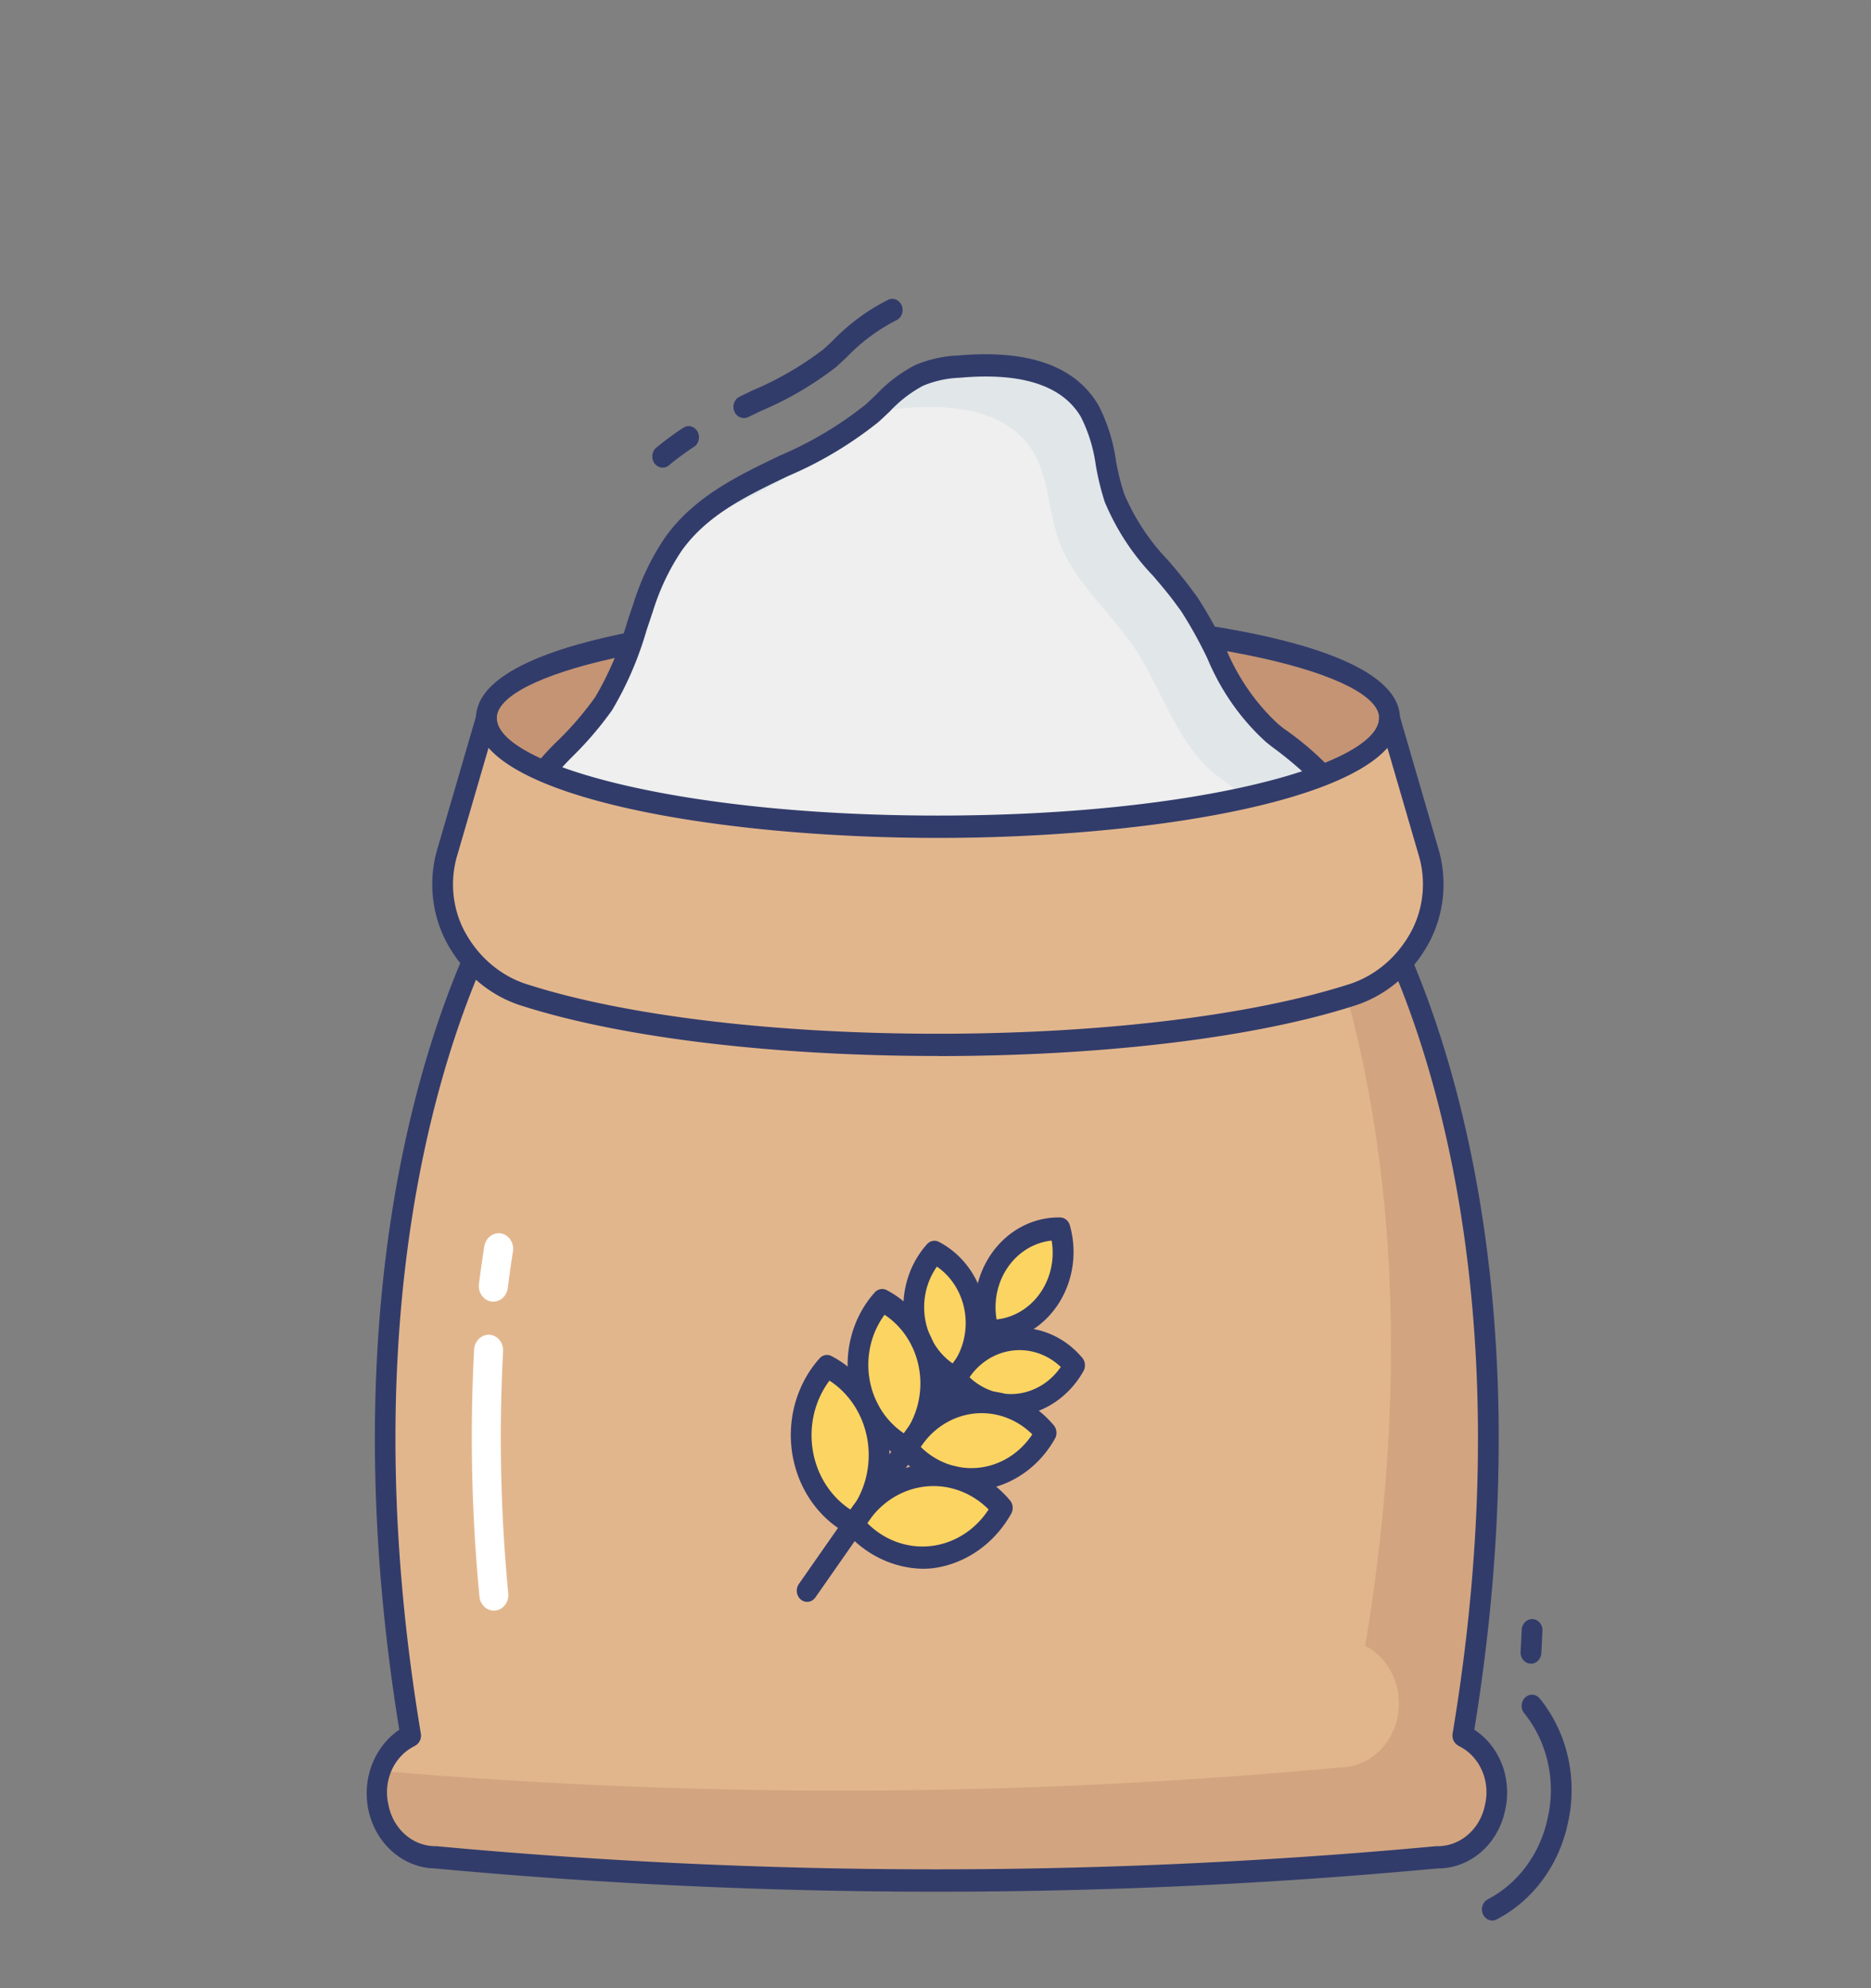 <?xml version="1.0" encoding="UTF-8" standalone="no"?>
<svg
   xmlns:dc="http://purl.org/dc/elements/1.1/"
   xmlns:cc="http://creativecommons.org/ns#"
   xmlns:rdf="http://www.w3.org/1999/02/22-rdf-syntax-ns#"
   xmlns:svg="http://www.w3.org/2000/svg"
   xmlns="http://www.w3.org/2000/svg"
   xmlns:sodipodi="http://sodipodi.sourceforge.net/DTD/sodipodi-0.dtd"
   xmlns:inkscape="http://www.inkscape.org/namespaces/inkscape"
   id="line_color"
   height="170"
   viewBox="0 0 23.125 24.57"
   width="160"
   data-name="line color"
   version="1.1"
   sodipodi:docname="cargo.svg"
   inkscape:version="1.0.2 (e86c870879, 2021-01-15, custom)">
  <rect x="0" y="0" width="23.125" height="24.57" fill="#808080" stroke="none"/>
  <defs
     id="defs73" />
  <sodipodi:namedview
     pagecolor="#ffffff"
     bordercolor="#666666"
     borderopacity="1"
     objecttolerance="10"
     gridtolerance="10"
     guidetolerance="10"
     inkscape:pageopacity="0"
     inkscape:pageshadow="2"
     inkscape:window-width="1920"
     inkscape:window-height="1017"
     id="namedview71"
     showgrid="false"
     inkscape:zoom="1.6601562"
     inkscape:cx="17.918871"
     inkscape:cy="5.7308499"
     inkscape:window-x="-8"
     inkscape:window-y="-8"
     inkscape:window-maximized="1"
     inkscape:current-layer="line_color" />
  <path
     d="m 18.921,20.559 h -0.009 a 0.128,0.138 0 0 1 -0.118,-0.147 c 0.004,-0.057 0.006,-0.112 0.009,-0.168 l 0.005,-0.106 a 0.13,0.14 0 0 1 0.136,-0.129 0.128,0.138 0 0 1 0.12,0.146 l -0.005,0.104 c -0.003,0.057 -0.005,0.115 -0.009,0.174 a 0.128,0.138 0 0 1 -0.128,0.127 z"
     fill="#323c6b"
     id="path2"
     style="stroke-width:1" />
  <path
     d="m 18.444,23.734 a 0.128,0.138 0 0 1 -0.056,-0.262 1.373,1.476 0 0 0 0.742,-1.009 1.346,1.448 0 0 0 -0.288,-1.287 0.128,0.138 0 1 1 0.193,-0.181 1.6,1.72 0 0 1 0.345,1.529 1.628,1.751 0 0 1 -0.881,1.196 0.128,0.138 0 0 1 -0.055,0.014 z"
     fill="#323c6b"
     id="path4"
     style="stroke-width:1" />
  <path
     d="m 5.84,11.878 c -0.688,1.604 -1.558,4.768 -0.759,9.549 a 0.033,0.035 0 0 1 -0.008,0.005 0.734,0.789 0 0 0 0.326,1.497 71.879,77.281 0 0 0 12.389,0 0.734,0.789 0 0 0 0.326,-1.497 0.033,0.035 0 0 1 -0.008,-0.005 c 0.799,-4.782 -0.071,-7.945 -0.757,-9.549 z"
     fill="#e2b68d"
     id="path6"
     style="stroke-width:1" />
  <g
     opacity="0.4"
     id="g10"
     transform="matrix(0.256,0,0,0.276,2.056,3.512)"
     style="stroke-width:3.761">
    <path
       d="M 62.625,65.01 A 0.127,0.127 0 0 1 62.594,64.989 C 65.709,47.643 62.317,36.168 59.643,30.348 H 56.51 c 2.162,6.466 3.881,16.629 1.369,30.615 a 0.127,0.127 0 0 0 0.031,0.021 2.863,2.863 0 0 1 -1.271,5.43 280.308,280.308 0 0 1 -46.307,0.152 2.884,2.884 0 0 0 2.7,3.874 280.34,280.34 0 0 0 48.319,0 2.863,2.863 0 0 0 1.274,-5.43 z"
       fill="#b98c6c"
       id="path8"
       style="stroke-width:12.715" />
  </g>
  <path
     d="m 11.55,15.471 a 0.912,0.981 0 0 0 0.258,1.564 0.912,0.981 0 0 0 -0.258,-1.564 z"
     fill="#fcd462"
     id="path12"
     style="stroke-width:1" />
  <path
     d="m 11.808,17.173 a 0.128,0.138 0 0 1 -0.062,-0.017 1.04,1.118 0 0 1 -0.293,-1.775 0.128,0.138 0 0 1 0.159,-0.03 1.04,1.118 0 0 1 0.293,1.775 0.128,0.138 0 0 1 -0.097,0.047 z m -0.228,-1.52 a 0.769,0.827 0 0 0 0.198,1.199 0.769,0.827 0 0 0 -0.198,-1.199 z"
     fill="#323c6b"
     id="path14"
     style="stroke-width:1" />
  <path
     d="m 13.282,16.873 a 0.912,0.981 0 0 1 -1.47,0.165 0.912,0.981 0 0 1 1.47,-0.165 z"
     fill="#fcd462"
     id="path16"
     style="stroke-width:1" />
  <path
     d="m 12.496,17.502 a 1.094,1.176 0 0 1 -0.774,-0.366 0.128,0.138 0 0 1 -0.017,-0.173 1.04,1.118 0 0 1 1.667,-0.188 0.128,0.138 0 0 1 0.017,0.173 1.077,1.158 0 0 1 -0.789,0.548 0.974,1.048 0 0 1 -0.104,0.006 z m -0.513,-0.482 a 0.769,0.827 0 0 0 1.128,-0.127 0.769,0.827 0 0 0 -1.128,0.127 z"
     fill="#323c6b"
     id="path18"
     style="stroke-width:1" />
  <path
     d="m 10.902,16.067 a 1.067,1.147 0 0 0 0.302,1.83 1.067,1.147 0 0 0 -0.302,-1.83 z"
     fill="#fcd462"
     id="path20"
     style="stroke-width:1" />
  <path
     d="m 11.205,18.034 a 0.128,0.138 0 0 1 -0.062,-0.017 1.195,1.285 0 0 1 -0.336,-2.04 0.128,0.138 0 0 1 0.159,-0.03 1.195,1.285 0 0 1 0.337,2.04 0.128,0.138 0 0 1 -0.097,0.047 z m -0.272,-1.786 a 0.924,0.994 0 0 0 0.242,1.467 0.924,0.994 0 0 0 -0.242,-1.467 z"
     fill="#323c6b"
     id="path22"
     style="stroke-width:1" />
  <path
     d="m 12.929,17.706 a 1.067,1.147 0 0 1 -1.718,0.193 1.067,1.147 0 0 1 1.718,-0.193 z"
     fill="#fcd462"
     id="path24"
     style="stroke-width:1" />
  <path
     d="m 12.009,18.419 a 1.258,1.352 0 0 1 -0.889,-0.421 0.128,0.138 0 0 1 -0.017,-0.173 1.195,1.285 0 0 1 1.917,-0.216 0.128,0.138 0 0 1 0.017,0.173 1.237,1.33 0 0 1 -0.907,0.63 1.133,1.218 0 0 1 -0.12,0.007 z m -0.629,-0.538 a 0.925,0.994 0 0 0 1.379,-0.155 0.925,0.994 0 0 0 -1.379,0.155 z"
     fill="#323c6b"
     id="path26"
     style="stroke-width:1" />
  <path
     d="m 10.223,16.882 a 1.141,1.227 0 0 0 0.323,1.957 1.141,1.227 0 0 0 -0.323,-1.957 z"
     fill="#fcd462"
     id="path28"
     style="stroke-width:1" />
  <path
     d="m 10.545,18.976 a 0.128,0.138 0 0 1 -0.062,-0.017 1.269,1.365 0 0 1 -0.358,-2.167 0.128,0.138 0 0 1 0.159,-0.03 1.269,1.365 0 0 1 0.359,2.167 0.128,0.138 0 0 1 -0.098,0.047 z m -0.293,-1.914 a 1,1.075 0 0 0 0.263,1.596 0.999,1.074 0 0 0 -0.263,-1.596 z"
     fill="#323c6b"
     id="path30"
     style="stroke-width:1" />
  <path
     d="m 12.389,18.635 a 1.141,1.227 0 0 1 -1.838,0.208 1.141,1.227 0 0 1 1.838,-0.208 z"
     fill="#fcd462"
     id="path32"
     style="stroke-width:1" />
  <path
     d="m 11.405,19.387 a 1.336,1.436 0 0 1 -0.945,-0.447 0.128,0.138 0 0 1 -0.017,-0.173 1.269,1.364 0 0 1 2.036,-0.23 0.128,0.138 0 0 1 0.017,0.173 1.315,1.414 0 0 1 -0.964,0.67 1.242,1.336 0 0 1 -0.127,0.007 z m -0.685,-0.564 a 0.998,1.073 0 0 0 1.499,-0.169 0.998,1.073 0 0 0 -1.499,0.169 z"
     fill="#323c6b"
     id="path34"
     style="stroke-width:1" />
  <path
     d="m 13.119,15.169 a 0.912,0.981 0 0 0 -0.889,1.268 0.912,0.981 0 0 0 0.889,-1.268 z"
     fill="#fcd462"
     id="path36"
     style="stroke-width:1" />
  <g
     fill="#323c6b"
     id="g44"
     transform="matrix(0.256,0,0,0.276,2.056,3.512)"
     style="stroke-width:3.761">
    <path
       d="m 39.68,47.39 a 0.5,0.5 0 0 1 -0.485,-0.379 4.057,4.057 0 0 1 3.934,-5.224 0.5,0.5 0 0 1 0.5,0.379 4.057,4.057 0 0 1 -3.929,5.223 z m 3.062,-4.567 a 3,3 0 0 0 -2.658,3.531 3,3 0 0 0 2.658,-3.531 z"
       id="path38"
       style="stroke-width:3.761" />
    <path
       d="m 30.937,59 a 0.5,0.5 0 0 1 -0.4,-0.8 L 39.28,46.589 a 0.5,0.5 0 1 1 0.8,0.6 L 31.337,58.8 a 0.5,0.5 0 0 1 -0.4,0.2 z"
       id="path40"
       style="stroke-width:3.761" />
    <path
       d="m 37.2,71.978 c -8.084,0 -16.173,-0.346 -24.206,-1.04 A 3.365,3.365 0 0 1 11.246,64.725 C 8.161,47.116 11.831,35.508 14.308,30.139 a 0.5,0.5 0 0 1 0.454,-0.291 h 44.881 a 0.5,0.5 0 0 1 0.454,0.291 c 2.471,5.377 6.134,16.995 3.052,34.585 a 3.278,3.278 0 0 1 1.493,3.576 3.325,3.325 0 0 1 -3.288,2.637 C 53.349,71.632 45.276,71.978 37.2,71.978 Z M 15.08,30.848 C 12.639,36.27 9.194,47.676 12.288,64.9 a 0.5,0.5 0 0 1 -0.139,0.442 0.756,0.756 0 0 1 -0.161,0.114 2.272,2.272 0 0 0 -1.266,2.624 2.316,2.316 0 0 0 2.313,1.859 281.619,281.619 0 0 0 48.276,0 2.334,2.334 0 0 0 2.355,-1.861 A 2.269,2.269 0 0 0 62.408,65.457 0.743,0.743 0 0 1 62.24,65.339 0.5,0.5 0 0 1 62.1,64.9 C 65.189,47.695 61.753,36.277 59.319,30.847 Z"
       id="path42"
       style="stroke-width:3.761" />
  </g>
  <path
     d="m 6.105,19.904 a 0.179,0.193 0 0 1 -0.179,-0.174 17.77,19.106 0 0 1 -0.066,-3.054 0.182,0.195 0 0 1 0.19,-0.181 0.179,0.193 0 0 1 0.168,0.204 17.431,18.741 0 0 0 0.064,2.992 0.179,0.193 0 0 1 -0.179,0.213 z"
     fill="#ffffff"
     id="path46"
     style="stroke-width:1" />
  <path
     d="M 6.098,16.086 A 0.179,0.193 0 0 1 5.92,15.867 q 0.03,-0.238 0.066,-0.465 a 0.182,0.195 0 0 1 0.207,-0.159 0.179,0.193 0 0 1 0.147,0.222 q -0.035,0.221 -0.064,0.453 a 0.179,0.193 0 0 1 -0.178,0.167 z"
     fill="#ffffff"
     id="path48"
     style="stroke-width:1" />
  <path
     d="m 17.174,8.875 c 0,0.742 -2.5,1.342 -5.582,1.342 -3.082,0 -5.582,-0.601 -5.582,-1.342 0,-0.742 2.5,-1.232 5.582,-1.232 3.082,0 5.582,0.491 5.582,1.232 z"
     fill="#c49474"
     id="path50"
     style="stroke-width:1" />
  <path
     d="m 11.593,10.355 c -2.769,0 -5.71,-0.519 -5.71,-1.48 0,-0.947 2.868,-1.37 5.71,-1.37 2.842,0 5.71,0.424 5.71,1.37 0,0.962 -2.942,1.48 -5.71,1.48 z m 0,-2.575 c -3.368,0 -5.453,0.568 -5.453,1.094 0,0.57 2.24,1.205 5.453,1.205 3.214,0 5.453,-0.634 5.453,-1.205 0,-0.526 -2.085,-1.094 -5.453,-1.094 z"
     fill="#323c6b"
     id="path52"
     style="stroke-width:1" />
  <path
     d="M 8.189,5.779 A 0.128,0.138 0 0 1 8.113,5.531 3.725,4.005 0 0 1 8.455,5.28 0.128,0.138 0 0 1 8.586,5.516 3.505,3.769 0 0 0 8.268,5.75 0.128,0.138 0 0 1 8.189,5.779 Z"
     fill="#323c6b"
     id="path54"
     style="stroke-width:1" />
  <path
     d="M 9.192,5.166 A 0.128,0.138 0 0 1 9.139,4.903 L 9.302,4.824 A 4.048,4.352 0 0 0 10.174,4.319 c 0.037,-0.033 0.074,-0.067 0.11,-0.101 a 2.553,2.745 0 0 1 0.701,-0.517 0.128,0.138 0 0 1 0.101,0.253 2.299,2.472 0 0 0 -0.622,0.461 c -0.05,0.047 -0.089,0.084 -0.128,0.119 A 4.214,4.531 0 0 1 9.408,5.077 l -0.162,0.078 a 0.128,0.138 0 0 1 -0.054,0.011 z"
     fill="#323c6b"
     id="path56"
     style="stroke-width:1" />
  <path
     d="m 16.662,9.961 c -1.066,0.488 -2.995,0.68 -5.067,0.68 -2.1,0 -4.089,-0.216 -5.147,-0.712 C 6.65,9.517 7.199,9.095 7.459,8.698 A 4.769,5.127 0 0 0 7.948,7.509 2.69,2.892 0 0 1 8.323,6.722 C 8.911,5.9 10.023,5.767 10.774,5.111 A 2.541,2.732 0 0 1 11.361,4.638 1.49,1.602 0 0 1 11.853,4.529 c 0.593,-0.053 1.299,0.009 1.615,0.55 0.186,0.318 0.183,0.72 0.306,1.073 0.175,0.494 0.582,0.838 0.88,1.255 0.019,0.023 0.036,0.047 0.051,0.071 0.353,0.526 0.533,1.205 1.02,1.584 a 3.913,4.207 0 0 1 0.937,0.899 z"
     fill="#eeefee"
     id="path58"
     style="stroke-width:1" />
  <path
     d="m 11.162,5.045 c 0.593,-0.053 1.299,0.009 1.615,0.55 0.186,0.318 0.183,0.72 0.306,1.073 0.175,0.494 0.582,0.838 0.88,1.255 0.019,0.023 0.036,0.047 0.051,0.071 0.353,0.526 0.533,1.205 1.02,1.584 A 6.035,6.489 0 0 1 15.803,10.249 5.325,5.725 0 0 0 16.662,9.961 3.913,4.207 0 0 0 15.725,9.062 C 15.238,8.683 15.059,8.004 14.706,7.478 14.689,7.455 14.673,7.431 14.654,7.407 14.356,6.99 13.949,6.646 13.774,6.152 13.651,5.8 13.654,5.397 13.468,5.079 13.151,4.539 12.446,4.477 11.853,4.53 a 1.49,1.602 0 0 0 -0.492,0.109 2.541,2.732 0 0 0 -0.587,0.473 l -0.004,0.003 a 1.812,1.948 0 0 1 0.392,-0.069 z"
     fill="#e1e6e9"
     id="path60"
     style="stroke-width:1" />
  <path
     d="M 8.481,6.532 C 9.013,6.239 9.617,6.033 10.082,5.627 10.137,5.578 10.191,5.526 10.245,5.475 9.639,5.815 8.95,6.03 8.481,6.532 Z"
     fill="#e1e6e9"
     id="path62"
     style="stroke-width:1" />
  <path
     d="m 11.594,10.778 c -1.366,0 -3.857,-0.094 -5.198,-0.724 A 0.128,0.138 0 0 1 6.334,9.864 3.108,3.342 0 0 1 6.912,9.136 3.863,4.154 0 0 0 7.354,8.619 3.533,3.798 0 0 0 7.75,7.694 c 0.026,-0.077 0.051,-0.155 0.078,-0.232 A 2.8,3.01 0 0 1 8.222,6.639 C 8.579,6.139 9.116,5.881 9.635,5.632 A 4.668,5.019 0 0 0 10.692,5.005 c 0.045,-0.041 0.091,-0.083 0.136,-0.127 a 1.79,1.925 0 0 1 0.483,-0.366 1.602,1.723 0 0 1 0.531,-0.119 c 0.867,-0.076 1.45,0.129 1.734,0.614 a 1.879,2.02 0 0 1 0.216,0.682 2.673,2.874 0 0 0 0.103,0.416 2.523,2.712 0 0 0 0.544,0.821 c 0.108,0.127 0.219,0.259 0.318,0.398 0.016,0.019 0.033,0.044 0.051,0.069 a 5.136,5.522 0 0 1 0.34,0.613 2.469,2.655 0 0 0 0.652,0.944 l 0.069,0.055 a 3.644,3.918 0 0 1 0.903,0.884 0.128,0.138 0 0 1 -0.059,0.198 c -1.248,0.571 -3.473,0.691 -5.12,0.691 z M 6.637,9.863 c 0.984,0.408 2.774,0.64 4.958,0.64 2.176,0 3.891,-0.214 4.866,-0.604 A 4.661,5.011 0 0 0 15.719,9.227 l -0.069,-0.055 A 2.694,2.897 0 0 1 14.923,8.137 4.943,5.314 0 0 0 14.602,7.558 c -0.014,-0.02 -0.028,-0.04 -0.044,-0.06 -0.098,-0.138 -0.205,-0.264 -0.31,-0.386 A 2.752,2.958 0 0 1 13.654,6.202 2.899,3.117 0 0 1 13.543,5.745 1.661,1.786 0 0 0 13.36,5.153 C 13.131,4.763 12.628,4.6 11.864,4.668 A 1.393,1.498 0 0 0 11.413,4.765 1.573,1.691 0 0 0 10.998,5.084 C 10.95,5.129 10.903,5.175 10.854,5.218 A 4.858,5.223 0 0 1 9.74,5.883 C 9.227,6.129 8.743,6.361 8.425,6.806 A 2.575,2.768 0 0 0 8.069,7.557 c -0.026,0.076 -0.051,0.153 -0.077,0.229 A 3.778,4.062 0 0 1 7.564,8.778 4.088,4.395 0 0 1 7.092,9.333 4.122,4.432 0 0 0 6.637,9.863 Z"
     fill="#323c6b"
     id="path64"
     style="stroke-width:1" />
  <path
     d="m 16.682,12.304 c -1.2,0.38 -3.059,0.609 -5.089,0.609 -2.031,0 -3.889,-0.229 -5.089,-0.609 A 1.327,1.427 0 0 1 5.532,10.521 L 6.011,8.875 c 0,0.742 2.5,1.342 5.582,1.342 3.082,0 5.582,-0.601 5.582,-1.342 l 0.479,1.646 a 1.327,1.427 0 0 1 -0.972,1.784 z"
     fill="#e2b68d"
     id="path66"
     style="stroke-width:1" />
  <path
     d="m 11.593,13.05 c -2.025,0 -3.893,-0.224 -5.126,-0.615 A 1.578,1.697 0 0 1 5.5,11.607 1.345,1.446 0 0 1 5.41,10.477 L 5.889,8.833 a 0.128,0.138 0 0 1 0.25,0.041 c 0,0.57 2.24,1.205 5.453,1.205 3.214,0 5.453,-0.634 5.453,-1.205 a 0.128,0.138 0 0 1 0.109,-0.136 0.128,0.138 0 0 1 0.142,0.095 l 0.479,1.646 a 1.344,1.445 0 0 1 -0.091,1.128 1.577,1.696 0 0 1 -0.967,0.829 c -1.233,0.392 -3.101,0.615 -5.126,0.615 z M 6.038,9.243 5.654,10.562 a 1.091,1.173 0 0 0 0.073,0.918 1.323,1.423 0 0 0 0.813,0.692 c 1.21,0.384 3.051,0.603 5.053,0.603 2.002,0 3.843,-0.221 5.053,-0.603 a 1.324,1.423 0 0 0 0.813,-0.693 1.091,1.173 0 0 0 0.074,-0.916 l -0.385,-1.321 c -0.641,0.725 -3.163,1.113 -5.554,1.113 -2.392,0 -4.913,-0.386 -5.555,-1.112 z"
     fill="#323c6b"
     id="path68"
     style="stroke-width:1" />
</svg>
